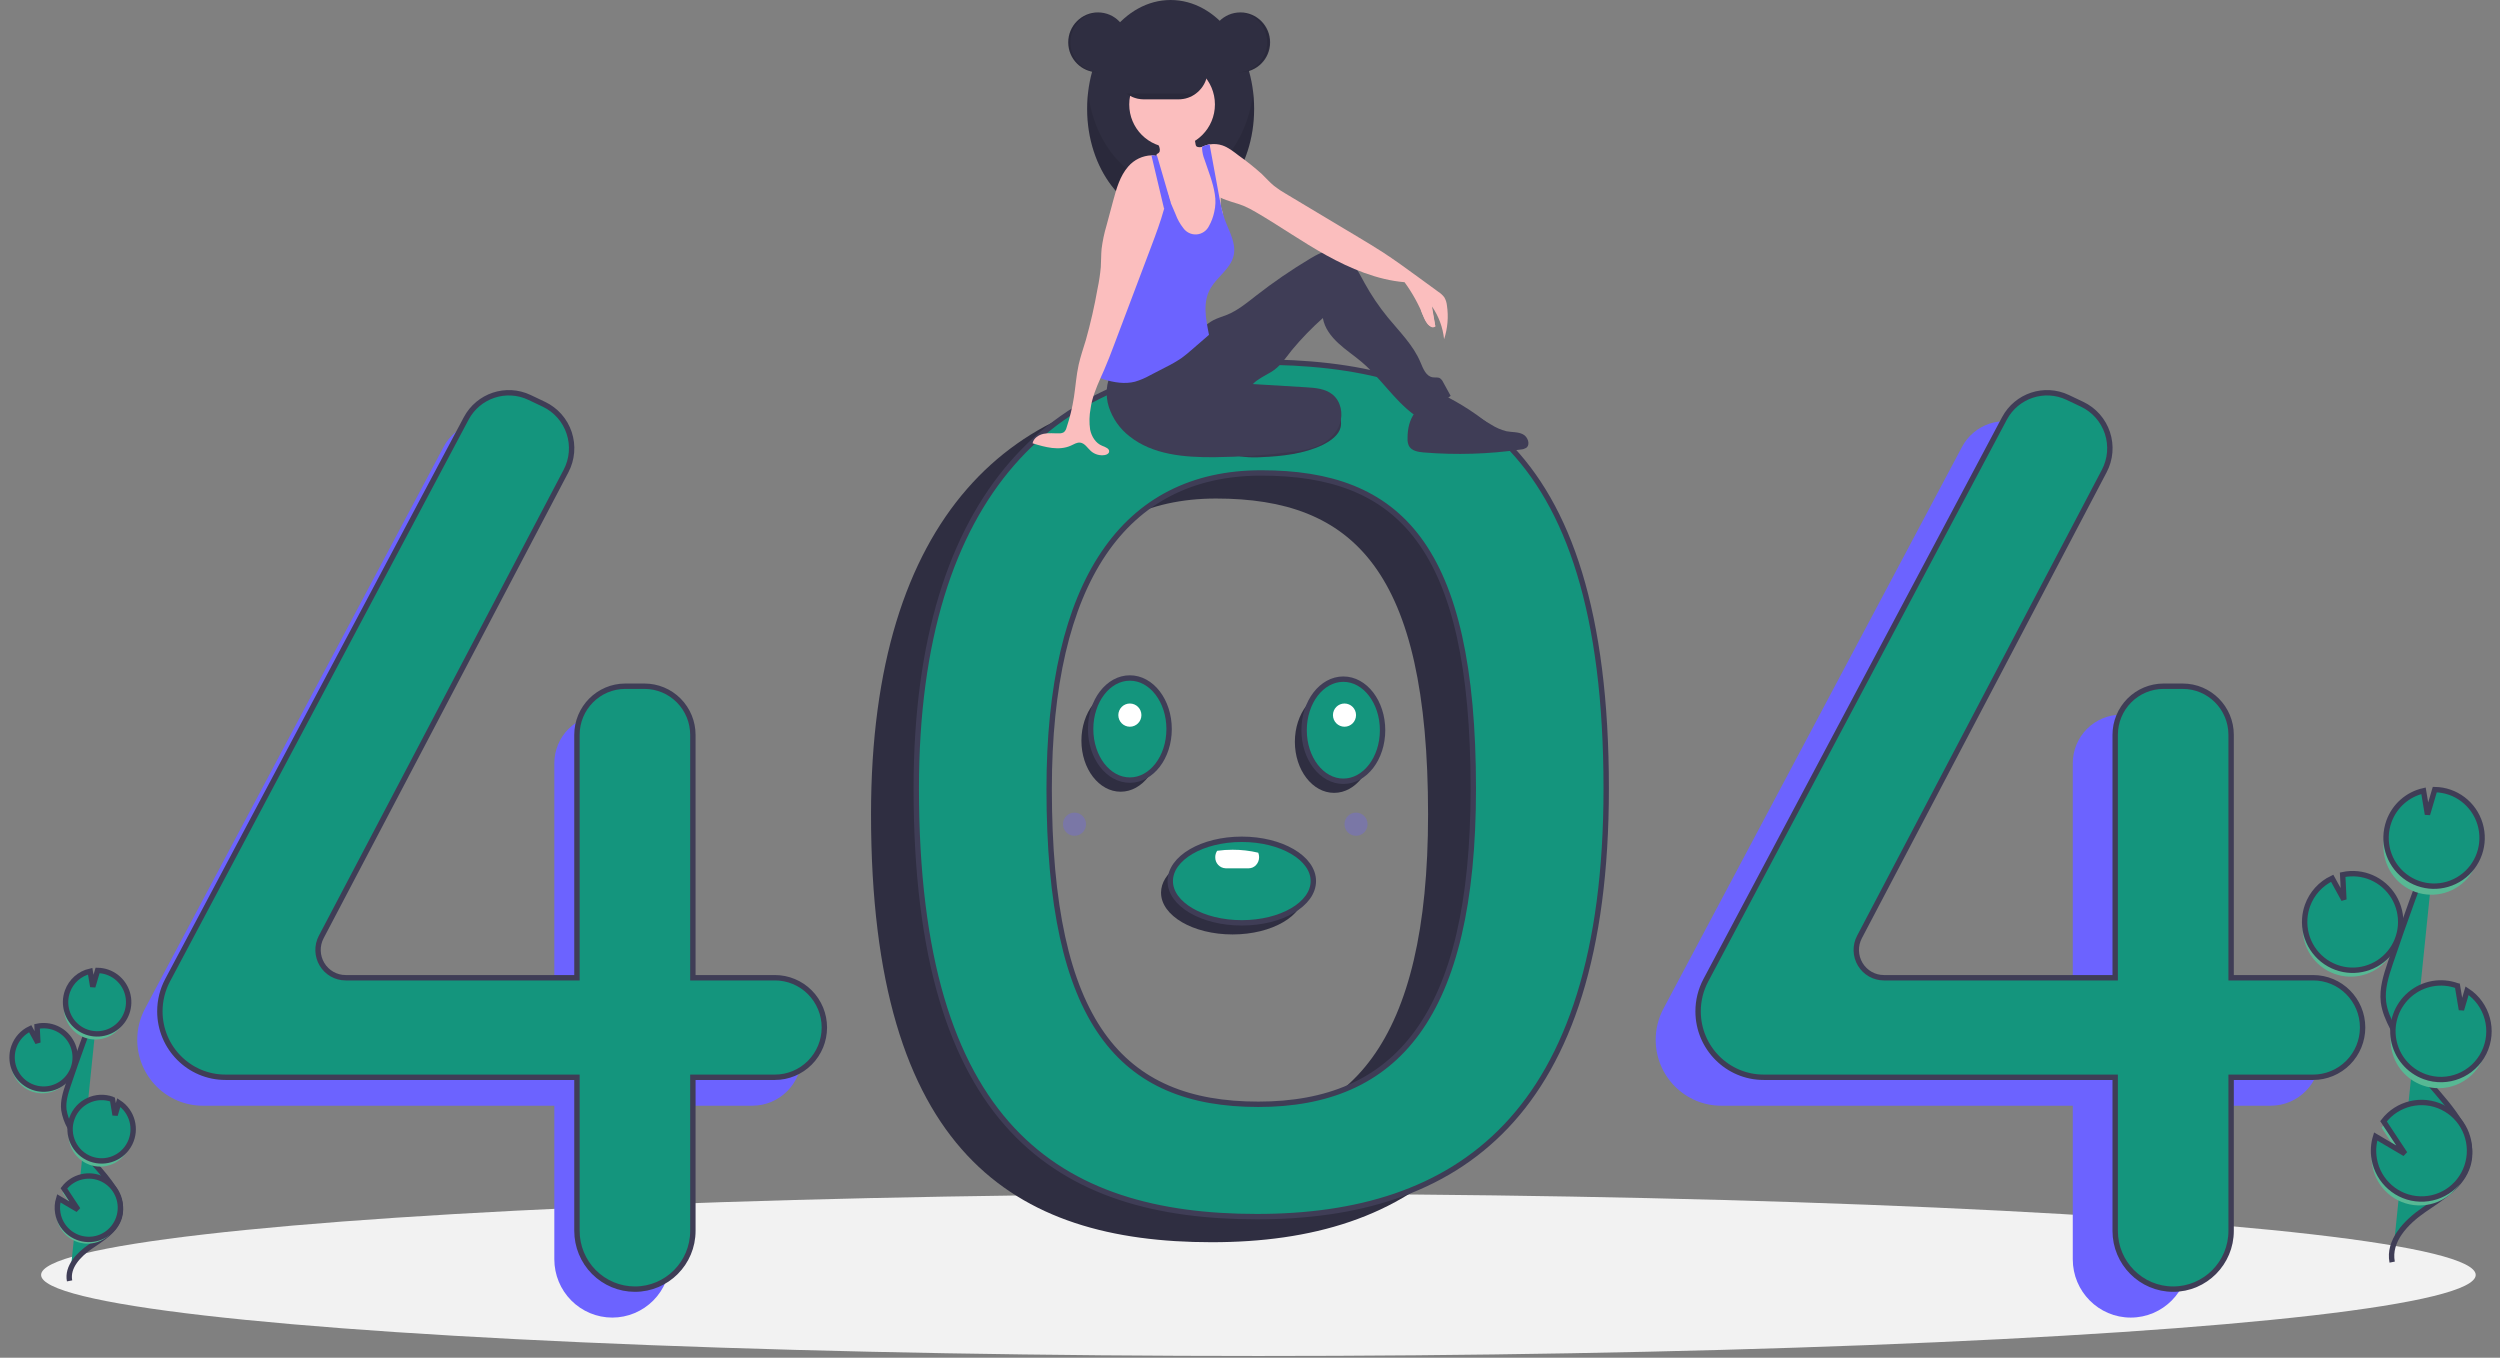 <?xml version="1.0" encoding="UTF-8"?>
<svg width="232px" height="126px" viewBox="0 0 232 126" version="1.1" xmlns="http://www.w3.org/2000/svg" xmlns:xlink="http://www.w3.org/1999/xlink">
    <rect x="0" y="0" width="232" height="126" fill="#808080" stroke="none"/>
    <!-- Generator: Sketch 52 (66869) - http://www.bohemiancoding.com/sketch -->
    <title>undraw_page_not_found_su7k</title>
    <desc>Created with Sketch.</desc>
    <g id="Page-1" stroke="none" stroke-width="1" fill="#14957D" fill-rule="evenodd">
        <g id="404" transform="translate(-396, -137)">
            <g id="undraw_page_not_found_su7k" transform="translate(397, 137)">
                <ellipse id="Oval" fill="#F2F2F2" cx="115.78" cy="118.313" rx="112.966" ry="7.522"></ellipse>
                <path d="M111.451,35.971 C93.045,35.971 79.831,47.848 79.831,75.559 C79.831,106.964 93.045,115.278 111.451,115.278 C129.856,115.278 143.858,106.173 143.858,75.559 C143.858,42.833 129.856,35.971 111.451,35.971 Z M111.572,104.853 C98.824,104.853 92.164,97.331 92.164,75.579 C92.164,56.386 99.096,46.264 111.844,46.264 C124.592,46.264 131.525,52.912 131.525,75.579 C131.525,96.783 124.319,104.853 111.572,104.853 Z" id="Shape" fill="#2F2E41" fill-rule="nonzero"></path>
                <path d="M68.81,93.373 L61.2,93.373 L61.2,70.835 C61.2,68.342 59.191,66.322 56.712,66.322 L54.929,66.322 C53.739,66.322 52.597,66.797 51.756,67.644 C50.914,68.49 50.441,69.638 50.441,70.835 L50.441,93.373 L28.977,93.373 C28.079,93.373 27.246,92.9 26.782,92.126 C26.319,91.352 26.292,90.391 26.712,89.592 L49.429,46.347 C50.002,45.258 50.106,43.98 49.719,42.811 C49.331,41.642 48.486,40.684 47.378,40.157 L46.037,39.521 C43.874,38.493 41.29,39.353 40.163,41.474 L12.455,93.604 C11.983,94.492 11.736,95.483 11.736,96.49 C11.736,98.113 12.378,99.669 13.519,100.817 C14.66,101.965 16.208,102.61 17.822,102.61 L50.441,102.61 L50.441,116.861 C50.441,118.296 51.008,119.672 52.017,120.687 C53.026,121.701 54.394,122.272 55.821,122.272 L55.821,122.272 C57.247,122.272 58.616,121.701 59.624,120.687 C60.633,119.672 61.2,118.296 61.2,116.861 L61.2,102.61 L68.81,102.61 C71.346,102.61 73.402,100.542 73.402,97.991 C73.402,95.441 71.346,93.373 68.81,93.373 Z" id="Path" fill="#6C63FF"></path>
                <path d="M209.721,93.373 L202.112,93.373 L202.112,70.835 C202.112,68.342 200.102,66.322 197.624,66.322 L195.841,66.322 C194.651,66.322 193.509,66.797 192.667,67.644 C191.826,68.49 191.353,69.638 191.353,70.835 L191.353,93.373 L169.888,93.373 C168.99,93.373 168.158,92.9 167.694,92.126 C167.231,91.352 167.204,90.391 167.623,89.592 L190.341,46.347 C190.913,45.258 191.018,43.98 190.631,42.811 C190.243,41.642 189.397,40.684 188.289,40.157 L186.948,39.521 C184.786,38.493 182.202,39.353 181.074,41.474 L153.367,93.604 C152.895,94.492 152.648,95.483 152.648,96.49 C152.648,99.87 155.373,102.61 158.734,102.61 L191.353,102.61 L191.353,116.861 C191.353,119.849 193.761,122.272 196.732,122.272 C199.703,122.272 202.112,119.849 202.112,116.861 L202.112,102.61 L209.721,102.61 C212.258,102.61 214.313,100.542 214.313,97.991 C214.313,95.441 212.258,93.373 209.721,93.373 Z" id="Path" fill="#6C63FF"></path>
                <path d="M70.909,90.734 L63.299,90.734 L63.299,68.196 C63.299,66.999 62.826,65.851 61.985,65.004 C61.143,64.158 60.002,63.682 58.811,63.682 L57.028,63.682 C54.55,63.682 52.541,65.703 52.541,68.196 L52.541,90.734 L31.076,90.734 C30.178,90.734 29.345,90.261 28.882,89.487 C28.418,88.713 28.391,87.752 28.811,86.953 L51.529,43.708 C52.101,42.619 52.206,41.341 51.818,40.172 C51.431,39.003 50.585,38.045 49.477,37.518 L48.136,36.881 C45.973,35.854 43.389,36.713 42.262,38.835 L14.554,90.965 C14.083,91.853 13.836,92.844 13.836,93.85 C13.836,97.231 16.56,99.971 19.921,99.971 L52.541,99.971 L52.541,114.222 C52.541,115.657 53.107,117.033 54.116,118.048 C55.125,119.062 56.493,119.632 57.92,119.632 L57.92,119.632 C60.891,119.632 63.299,117.21 63.299,114.222 L63.299,99.971 L70.909,99.971 C72.127,99.971 73.295,99.484 74.156,98.618 C75.017,97.752 75.501,96.577 75.501,95.352 C75.501,94.127 75.017,92.953 74.156,92.086 C73.295,91.22 72.127,90.734 70.909,90.734 Z" id="Path" stroke="#3F3D56" stroke-width="0.5"></path>
                <path d="M213.657,90.734 L206.048,90.734 L206.048,68.196 C206.048,65.703 204.038,63.682 201.56,63.682 L199.777,63.682 C198.587,63.682 197.445,64.158 196.604,65.004 C195.762,65.851 195.289,66.999 195.289,68.196 L195.289,90.734 L173.825,90.734 C172.926,90.734 172.094,90.261 171.63,89.487 C171.167,88.713 171.14,87.752 171.559,86.953 L194.277,43.708 C194.85,42.619 194.954,41.341 194.567,40.172 C194.179,39.003 193.333,38.045 192.226,37.518 L190.884,36.881 C188.722,35.854 186.138,36.713 185.01,38.835 L157.303,90.965 C156.831,91.853 156.584,92.844 156.584,93.85 C156.584,97.231 159.309,99.971 162.67,99.971 L195.289,99.971 L195.289,114.222 C195.289,117.21 197.698,119.632 200.668,119.632 C203.639,119.632 206.048,117.21 206.048,114.222 L206.048,99.971 L213.657,99.971 C214.875,99.971 216.043,99.484 216.905,98.618 C217.766,97.752 218.25,96.577 218.25,95.352 C218.25,92.801 216.194,90.734 213.657,90.734 Z" id="Path" stroke="#3F3D56" stroke-width="0.5"></path>
                <path d="M115.649,33.596 C97.244,33.596 84.029,45.472 84.029,73.183 C84.029,104.589 97.244,112.903 115.649,112.903 C134.054,112.903 148.056,103.797 148.056,73.183 C148.056,40.458 134.054,33.596 115.649,33.596 Z M115.77,102.478 C103.022,102.478 96.362,94.956 96.362,73.204 C96.362,54.01 103.295,43.889 116.043,43.889 C128.791,43.889 135.723,50.537 135.723,73.204 C135.723,94.408 128.518,102.478 115.77,102.478 L115.77,102.478 Z" id="Shape" stroke="#3F3D56" stroke-width="0.5"></path>
                <ellipse id="Oval" fill="#2F2E41" cx="100.896" cy="3.931" rx="2.763" ry="2.779"></ellipse>
                <ellipse id="Oval" fill="#2F2E41" cx="107.635" cy="10.098" rx="7.749" ry="10.098"></ellipse>
                <path d="M107.635,17.147 C103.753,17.147 100.537,13.427 99.973,8.573 C99.915,9.08 99.885,9.589 99.885,10.098 C99.885,15.675 103.355,20.197 107.635,20.197 C111.915,20.197 115.384,15.675 115.384,10.098 C115.384,9.589 115.355,9.08 115.296,8.573 C114.732,13.427 111.517,17.147 107.635,17.147 Z" id="Path" fill="#000000" opacity="0.1"></path>
                <path d="M123.404,39.671 C123.237,40.359 122.52,40.91 121.725,41.295 C120.054,42.104 117.993,42.346 115.994,42.427 C115.485,42.458 114.973,42.448 114.464,42.398 C113.479,42.302 112.555,41.875 111.841,41.185 C111.737,41.117 111.676,41.001 111.678,40.876 C111.679,40.752 111.745,40.637 111.85,40.573 C112.915,39.397 114.69,38.676 116.479,38.157 C117.836,37.763 120.202,36.744 121.681,36.881 C123.114,37.015 123.614,38.803 123.404,39.671 Z" id="Path" fill="#3F3D56"></path>
                <path d="M123.404,39.671 C123.237,40.359 122.52,40.91 121.725,41.295 C120.054,42.104 117.993,42.346 115.994,42.427 C115.485,42.458 114.973,42.448 114.464,42.398 C113.479,42.302 112.555,41.875 111.841,41.185 C111.737,41.117 111.676,41.001 111.678,40.876 C111.679,40.752 111.745,40.637 111.85,40.573 C112.915,39.397 114.69,38.676 116.479,38.157 C117.836,37.763 120.202,36.744 121.681,36.881 C123.114,37.015 123.614,38.803 123.404,39.671 Z" id="Path" fill="#000000" opacity="0.1"></path>
                <path d="M102.16,34.531 C101.65,35.536 101.558,36.704 101.904,37.778 C102.255,38.843 102.913,39.78 103.794,40.469 C105.956,42.212 108.931,42.452 111.702,42.428 C114.13,42.406 116.555,42.239 118.963,41.927 C119.77,41.855 120.563,41.67 121.319,41.377 C122.223,40.984 123.018,40.262 123.339,39.325 C123.661,38.389 123.433,37.242 122.668,36.617 C121.997,36.068 121.07,35.992 120.206,35.94 L115.262,35.641 C115.75,35.144 116.401,34.863 116.996,34.501 C117.785,34.022 118.309,33.217 118.883,32.491 C119.767,31.428 120.729,30.433 121.761,29.515 C121.922,30.443 122.506,31.206 123.193,31.846 C123.88,32.487 124.672,33.002 125.387,33.612 C127.117,35.09 128.363,37.094 130.182,38.459 C131.434,38.128 132.604,37.54 133.619,36.733 L132.912,35.445 C132.853,35.312 132.761,35.197 132.645,35.11 C132.445,34.986 132.187,35.05 131.955,35.015 C131.333,34.921 131.062,34.2 130.818,33.618 C130.149,32.019 128.868,30.779 127.773,29.439 C126.966,28.449 126.249,27.388 125.633,26.267 C125.265,25.599 124.929,24.904 124.43,24.328 C123.931,23.753 123.232,23.3 122.473,23.299 C121.802,23.297 121.183,23.64 120.607,23.984 C118.85,25.034 117.16,26.192 115.546,27.452 C114.702,28.111 113.862,28.808 112.872,29.212 C112.455,29.382 112.015,29.499 111.615,29.706 C110.914,30.069 110.382,30.683 109.809,31.227 C107.767,33.171 104.97,34.43 102.16,34.531 Z" id="Path" fill="#3F3D56"></path>
                <path d="M112.499,20.698 C112.476,21.292 112.35,21.878 112.127,22.428 C111.899,22.984 111.452,23.418 110.892,23.629 C110.499,23.734 110.087,23.748 109.688,23.668 C109.34,23.631 109.005,23.516 108.707,23.332 C108.243,23.011 108.012,22.439 107.928,21.879 C107.844,21.32 107.881,20.749 107.827,20.186 C107.775,19.731 107.689,19.28 107.57,18.838 C107.534,18.691 107.497,18.545 107.46,18.398 C107.424,18.252 107.389,18.106 107.357,17.959 C107.327,17.822 107.3,17.683 107.276,17.545 C107.257,17.427 107.239,17.309 107.226,17.191 C107.215,16.839 107.156,16.491 107.053,16.155 C106.956,15.936 106.835,15.73 106.692,15.54 C106.631,15.452 106.571,15.364 106.517,15.272 C106.359,15.034 106.286,14.75 106.309,14.465 C106.315,14.421 106.326,14.378 106.34,14.335 C106.346,14.319 106.352,14.303 106.358,14.287 C106.482,14.254 106.58,14.161 106.622,14.04 C106.645,13.912 106.634,13.78 106.59,13.657 C106.54,13.486 106.471,13.32 106.385,13.164 C106.328,13.061 106.136,12.876 106.135,12.758 C106.132,12.52 106.593,12.329 106.78,12.236 C107.349,11.949 107.985,11.819 108.621,11.86 C109.028,11.888 109.47,12.014 109.695,12.358 C109.898,12.668 109.871,13.069 109.957,13.429 C109.966,13.481 109.988,13.53 110.021,13.572 C110.065,13.612 110.12,13.638 110.179,13.645 C110.279,13.665 110.381,13.669 110.482,13.657 L110.483,13.657 C110.51,13.655 110.536,13.651 110.563,13.646 C110.72,13.616 110.869,13.552 110.998,13.456 C111.082,13.434 111.166,13.416 111.251,13.402 C111.254,13.401 111.257,13.4 111.261,13.399 C111.598,14.471 111.642,15.62 111.918,16.711 C112.055,17.254 112.251,17.79 112.279,18.348 C112.281,18.373 112.282,18.398 112.282,18.423 C112.286,18.602 112.272,18.783 112.28,18.962 C112.282,19.043 112.291,19.123 112.307,19.202 C112.337,19.33 112.374,19.455 112.419,19.578 L112.421,19.584 C112.434,19.623 112.446,19.663 112.456,19.703 C112.464,19.732 112.47,19.761 112.476,19.79 L112.476,19.792 C112.526,20.091 112.534,20.396 112.499,20.698 Z" id="Path" fill="#FBBEBE"></path>
                <ellipse id="Oval" fill="#FBBEBE" cx="107.769" cy="9.692" rx="3.976" ry="3.999"></ellipse>
                <path d="M133.011,31.478 C132.896,30.387 132.51,29.343 131.89,28.44 C131.993,29.057 132.096,29.674 132.2,30.29 C131.937,30.367 131.653,30.279 131.479,30.067 C131.311,29.857 131.183,29.618 131.101,29.362 C130.649,28.234 130.058,27.167 129.342,26.188 C126.811,25.976 124.309,24.92 122.084,23.69 C119.857,22.461 117.774,20.987 115.577,19.705 C115.196,19.474 114.799,19.27 114.389,19.095 C113.702,18.818 112.931,18.674 112.279,18.348 C112.235,18.327 112.191,18.304 112.148,18.28 C112.001,18.199 111.862,18.105 111.732,17.999 C111.662,17.941 111.595,17.88 111.532,17.814 C111.207,17.434 110.949,17 110.77,16.532 C110.42,15.754 110.296,14.815 109.947,14.037 C110.107,13.886 110.287,13.759 110.482,13.657 L110.483,13.657 C110.511,13.642 110.54,13.628 110.569,13.614 C110.707,13.549 110.85,13.496 110.998,13.456 C111.082,13.434 111.166,13.416 111.251,13.402 C111.254,13.401 111.257,13.4 111.261,13.399 C111.655,13.335 112.058,13.367 112.437,13.493 C112.991,13.681 113.458,14.058 113.923,14.413 C114.68,14.949 115.405,15.528 116.096,16.147 C116.48,16.517 116.831,16.924 117.244,17.26 C117.587,17.526 117.949,17.768 118.327,17.982 C120.562,19.321 122.797,20.66 125.033,21.999 C125.79,22.452 126.547,22.905 127.287,23.385 C128.411,24.114 129.495,24.905 130.578,25.694 C131.216,26.159 131.854,26.624 132.491,27.09 C132.701,27.224 132.884,27.395 133.034,27.594 C133.166,27.82 133.248,28.072 133.274,28.333 C133.434,29.388 133.344,30.465 133.011,31.478 Z" id="Path" fill="#FBBEBE"></path>
                <path d="M113.484,23.705 C113.216,24.915 112.001,25.646 111.365,26.709 C110.575,28.028 110.898,29.561 111.194,31.071 C110.652,31.541 110.11,32.011 109.568,32.48 C109.269,32.739 108.97,32.998 108.648,33.227 C108.178,33.543 107.687,33.827 107.179,34.075 C106.699,34.323 106.219,34.572 105.739,34.82 C105.293,35.072 104.821,35.274 104.33,35.42 C103.385,35.664 102.381,35.494 101.445,35.211 C101.335,35.182 101.229,35.138 101.13,35.082 C101.072,35.047 101.021,35 100.98,34.945 C100.888,34.779 100.855,34.586 100.885,34.398 C100.98,32.815 101.365,31.265 101.749,29.727 C101.954,28.804 102.229,27.898 102.573,27.018 C102.91,26.264 103.297,25.533 103.732,24.832 C104.213,23.949 104.782,23.118 105.431,22.352 C105.746,22.057 106.012,21.712 106.218,21.331 C106.457,20.782 106.365,20.152 106.413,19.555 C106.45,19.106 106.569,18.667 106.763,18.261 L106.763,18.26 C106.867,18.041 106.992,17.833 107.136,17.639 C107.201,17.793 107.267,17.946 107.332,18.098 C107.375,18.199 107.418,18.299 107.46,18.398 C107.515,18.527 107.57,18.656 107.625,18.783 C107.782,19.151 107.938,19.518 108.095,19.885 C108.264,20.347 108.505,20.779 108.809,21.165 C109.092,21.567 109.564,21.79 110.052,21.753 C110.54,21.715 110.973,21.422 111.191,20.981 C111.418,20.577 111.582,20.14 111.678,19.686 C111.811,19.133 111.829,18.559 111.732,17.999 C111.569,16.92 111.113,15.818 110.782,14.815 C110.647,14.481 110.569,14.126 110.551,13.766 C110.551,13.726 110.555,13.685 110.563,13.646 C110.565,13.635 110.567,13.625 110.569,13.614 C110.707,13.549 110.85,13.496 110.998,13.456 C111.082,13.434 111.166,13.416 111.251,13.402 C111.542,14.99 111.835,16.579 112.127,18.167 C112.134,18.205 112.141,18.242 112.148,18.28 C112.19,18.508 112.232,18.735 112.28,18.962 C112.322,19.168 112.368,19.374 112.419,19.578 L112.421,19.584 C112.439,19.653 112.457,19.721 112.476,19.79 L112.476,19.792 C112.528,19.979 112.586,20.165 112.652,20.348 C113.048,21.45 113.739,22.56 113.484,23.705 Z" id="Path" fill="#6C63FF"></path>
                <path d="M129.62,40.706 C129.607,40.939 129.652,41.172 129.75,41.383 C129.999,41.84 130.596,41.944 131.113,41.987 C134.131,42.237 137.167,42.144 140.164,41.71 C140.327,41.699 140.484,41.649 140.625,41.566 C141.051,41.266 140.788,40.533 140.323,40.299 C139.858,40.064 139.305,40.121 138.795,40.019 C138.288,39.891 137.805,39.68 137.365,39.396 C136.329,38.797 135.309,38.174 134.304,37.524 C133.705,37.138 132.999,36.725 132.325,36.954 C130.5,37.576 129.608,38.725 129.62,40.706 Z" id="Path" fill="#3F3D56"></path>
                <path d="M107.373,17.875 L107.373,17.875 C107.368,17.904 107.363,17.932 107.357,17.959 C107.35,18.005 107.341,18.052 107.332,18.098 C107.249,18.529 107.146,18.957 107.028,19.383 C106.705,20.558 106.272,21.715 105.842,22.855 C104.688,25.912 103.534,28.969 102.38,32.026 C102.089,32.796 101.798,33.566 101.468,34.32 C101.357,34.572 101.243,34.825 101.13,35.082 C100.724,35.999 100.335,36.945 100.205,37.921 C100.085,38.564 100.071,39.222 100.164,39.868 C100.294,40.508 100.68,41.133 101.284,41.37 C101.579,41.486 102.002,41.641 101.921,41.949 C101.877,42.119 101.686,42.201 101.514,42.23 C101.055,42.303 100.587,42.168 100.236,41.86 C99.914,41.572 99.666,41.124 99.236,41.075 C98.939,41.043 98.666,41.222 98.393,41.347 C97.283,41.858 95.989,41.5 94.823,41.138 C94.914,40.663 95.389,40.35 95.86,40.255 C96.331,40.159 96.818,40.227 97.298,40.214 C97.452,40.222 97.605,40.183 97.736,40.101 C97.853,39.993 97.935,39.851 97.972,39.696 C98.281,38.773 98.511,37.826 98.66,36.864 C98.815,35.859 98.879,34.838 99.1,33.845 C99.272,33.071 99.538,32.321 99.765,31.56 C100.206,29.994 100.567,28.407 100.849,26.805 C100.991,26.139 101.093,25.466 101.154,24.787 C101.193,24.225 101.174,23.66 101.228,23.099 C101.319,22.37 101.47,21.65 101.68,20.946 C101.887,20.178 102.093,19.411 102.298,18.644 C102.604,17.509 102.931,16.329 103.705,15.447 C104.248,14.819 105.025,14.446 105.852,14.415 C106.006,14.415 106.159,14.432 106.309,14.465 C106.333,14.471 106.358,14.477 106.383,14.484 C106.547,14.527 106.703,14.592 106.849,14.678 C107.088,14.525 107.209,14.579 107.367,14.814 C107.506,15.063 107.571,15.346 107.556,15.631 C107.569,16.383 107.508,17.135 107.373,17.875 Z" id="Path" fill="#FBBEBE"></path>
                <path d="M107.635,18.773 L107.625,18.783 L107.57,18.838 L107.028,19.383 L106.763,18.261 L105.852,14.415 C106.006,14.415 106.159,14.432 106.309,14.465 C106.315,14.421 106.326,14.377 106.34,14.335 L106.383,14.484 L106.692,15.54 L107.276,17.545 L107.373,17.875 L107.373,17.875 L107.635,18.773 Z" id="Path" fill="#6C63FF"></path>
                <path d="M111.073,6.505 C111.072,7.224 110.787,7.914 110.28,8.421 C110.189,8.513 110.092,8.597 109.989,8.675 C109.524,9.027 108.958,9.218 108.375,9.218 L105.142,9.218 C103.655,9.216 102.45,8.003 102.45,6.507 C102.45,5.011 103.655,3.797 105.142,3.795 L108.375,3.795 C109.862,3.799 111.067,5.009 111.073,6.505 Z" id="Path" fill="#2F2E41"></path>
                <ellipse id="Oval" fill="#2F2E41" cx="114.104" cy="3.931" rx="2.763" ry="2.779"></ellipse>
                <path d="M114.036,1.152 C114.002,1.152 113.969,1.154 113.935,1.155 C115.421,1.209 116.597,2.436 116.597,3.931 C116.597,5.426 115.421,6.653 113.935,6.707 C113.969,6.708 114.002,6.71 114.036,6.71 C115.562,6.71 116.799,5.466 116.799,3.931 C116.799,2.396 115.562,1.152 114.036,1.152 Z" id="Path" fill="#000000" opacity="0.1"></path>
                <path d="M100.896,1.152 C100.93,1.152 100.964,1.154 100.997,1.155 C99.512,1.209 98.335,2.436 98.335,3.931 C98.335,5.426 99.512,6.653 100.997,6.707 C100.964,6.708 100.93,6.71 100.896,6.71 C99.371,6.708 98.136,5.465 98.136,3.931 C98.136,2.397 99.371,1.154 100.896,1.152 Z" id="Path" fill="#000000" opacity="0.1"></path>
                <path d="M109.989,8.675 C109.524,9.027 108.958,9.218 108.375,9.218 L105.142,9.218 C104.56,9.218 103.994,9.027 103.529,8.675 L109.989,8.675 Z" id="Path" fill="#000000" opacity="0.1"></path>
                <path d="M130.866,28.809 C130.866,28.809 131.562,30.827 132.2,30.29 L131.691,27.652 L130.866,28.809 Z" id="Path" fill="#FBBEBE"></path>
                <path d="M215.623,90.365 C217.402,91.015 219.395,90.464 220.594,88.991 C221.793,87.518 221.936,85.444 220.951,83.819 C219.966,82.193 218.067,81.37 216.216,81.767 L216.328,84.075 L215.242,82.097 C214.177,82.601 213.354,83.509 212.954,84.622 C212.812,85.012 212.726,85.42 212.698,85.835 C212.557,87.832 213.751,89.681 215.623,90.365 Z" id="Path" fill="#57B894"></path>
                <path d="M220.993,117.125 C220.61,115.162 222.27,113.423 223.91,112.292 C225.55,111.161 227.466,110.051 228.025,108.132 C228.83,105.374 226.434,102.848 224.57,100.67 C223.187,99.054 221.999,97.279 221.031,95.381 C220.644,94.62 220.287,93.825 220.185,92.976 C220.038,91.754 220.429,90.537 220.822,89.371 C222.132,85.487 223.534,81.635 225.025,77.816" id="Path" stroke="#3F3D56" stroke-width="0.5"></path>
                <path d="M215.806,89.771 C217.585,90.421 219.579,89.87 220.778,88.397 C221.977,86.924 222.12,84.85 221.135,83.225 C220.15,81.599 218.251,80.776 216.4,81.173 L216.511,83.481 L215.426,81.503 C214.361,82.007 213.538,82.915 213.138,84.028 C212.996,84.418 212.91,84.826 212.882,85.241 C212.741,87.238 213.935,89.087 215.806,89.771 Z" id="Path" stroke="#3F3D56" stroke-width="0.5"></path>
                <path d="M220.448,77.019 C220.966,75.583 222.175,74.512 223.656,74.176 L224.023,76.37 L224.704,74.066 C226.642,74.095 228.339,75.381 228.902,77.247 C229.465,79.112 228.764,81.13 227.168,82.237 C225.573,83.344 223.448,83.287 221.914,82.096 C220.38,80.904 219.787,78.852 220.448,77.019 L220.448,77.019 Z" id="Path" fill="#57B894"></path>
                <path d="M220.693,76.227 C221.21,74.791 222.42,73.72 223.901,73.384 L224.268,75.578 L224.948,73.274 C226.887,73.303 228.584,74.589 229.147,76.455 C229.71,78.32 229.009,80.338 227.413,81.445 C225.817,82.552 223.693,82.495 222.159,81.304 C220.624,80.112 220.032,78.06 220.693,76.227 L220.693,76.227 Z" id="Path" stroke="#3F3D56" stroke-width="0.5"></path>
                <path d="M223.788,100.715 C225.917,101.492 228.288,100.538 229.297,98.498 C230.306,96.458 229.633,93.981 227.732,92.741 L227.209,94.511 L226.839,92.292 C226.835,92.29 226.831,92.289 226.827,92.287 C225.33,91.74 223.656,92.038 222.437,93.069 C221.218,94.1 220.638,95.707 220.917,97.284 C221.195,98.861 222.29,100.169 223.788,100.715 L223.788,100.715 Z" id="Path" fill="#57B894"></path>
                <path d="M224,99.913 C226.13,100.69 228.5,99.736 229.509,97.696 C230.519,95.655 229.845,93.178 227.944,91.938 L227.421,93.709 L227.051,91.489 C227.047,91.488 227.043,91.486 227.039,91.485 C225.542,90.938 223.869,91.236 222.649,92.267 C221.43,93.298 220.85,94.905 221.129,96.482 C221.407,98.059 222.502,99.367 224,99.913 L224,99.913 Z" id="Path" stroke="#3F3D56" stroke-width="0.5"></path>
                <path d="M219.148,108.159 C219.512,110.246 221.28,111.79 223.385,111.861 C225.49,111.933 227.357,110.511 227.861,108.454 C228.364,106.397 227.366,104.267 225.468,103.347 C223.571,102.428 221.292,102.971 220.006,104.649 L221.992,107.655 L219.279,106.059 C219.069,106.739 219.023,107.459 219.148,108.159 Z" id="Path" fill="#57B894"></path>
                <path d="M219.331,107.565 C219.696,109.651 221.463,111.196 223.569,111.267 C225.674,111.339 227.541,109.917 228.044,107.86 C228.547,105.803 227.549,103.673 225.652,102.753 C223.754,101.834 221.476,102.377 220.19,104.055 L222.176,107.061 L219.462,105.465 C219.252,106.145 219.207,106.865 219.331,107.565 Z" id="Path" stroke="#3F3D56" stroke-width="0.5"></path>
                <path d="M1.929,101.284 C3.098,101.712 4.408,101.35 5.195,100.382 C5.983,99.414 6.077,98.052 5.43,96.983 C4.783,95.915 3.535,95.375 2.319,95.636 L2.392,97.152 L1.679,95.853 C0.979,96.183 0.439,96.78 0.176,97.512 C0.083,97.768 0.026,98.036 0.007,98.308 C-0.085,99.621 0.699,100.835 1.929,101.284 Z" id="Path" fill="#57B894"></path>
                <path d="M5.457,118.866 C5.206,117.577 6.296,116.434 7.374,115.691 C8.451,114.948 9.71,114.218 10.078,112.958 C10.606,111.146 9.032,109.486 7.808,108.055 C6.899,106.994 6.118,105.827 5.483,104.58 C5.206,104.091 5.018,103.556 4.927,103 C4.83,102.197 5.087,101.398 5.345,100.632 C6.206,98.08 7.127,95.549 8.107,93.04" id="Path" stroke="#3F3D56" stroke-width="0.5"></path>
                <path d="M2.05,100.894 C3.218,101.321 4.528,100.96 5.316,99.992 C6.104,99.024 6.198,97.661 5.551,96.593 C4.903,95.525 3.656,94.985 2.44,95.246 L2.513,96.762 L1.8,95.462 C1.1,95.793 0.559,96.39 0.297,97.121 C0.203,97.377 0.147,97.646 0.128,97.918 C0.036,99.23 0.82,100.445 2.05,100.894 Z" id="Path" stroke="#3F3D56" stroke-width="0.5"></path>
                <path d="M5.099,92.516 C5.439,91.573 6.234,90.869 7.207,90.648 L7.448,92.09 L7.895,90.576 C9.169,90.595 10.284,91.44 10.654,92.666 C11.024,93.891 10.563,95.217 9.515,95.944 C8.466,96.672 7.071,96.634 6.063,95.852 C5.054,95.069 4.665,93.72 5.099,92.516 Z" id="Path" fill="#57B894"></path>
                <path d="M5.26,91.996 C5.6,91.052 6.395,90.348 7.368,90.128 L7.609,91.569 L8.056,90.056 C9.33,90.075 10.445,90.919 10.815,92.145 C11.184,93.371 10.724,94.697 9.675,95.424 C8.627,96.152 7.231,96.114 6.223,95.331 C5.215,94.548 4.826,93.2 5.26,91.996 Z" id="Path" stroke="#3F3D56" stroke-width="0.5"></path>
                <path d="M7.294,108.085 C8.693,108.595 10.25,107.968 10.913,106.628 C11.577,105.288 11.134,103.66 9.885,102.846 L9.542,104.009 L9.298,102.551 C9.296,102.549 9.293,102.548 9.291,102.548 C8.307,102.188 7.207,102.384 6.406,103.061 C5.605,103.738 5.224,104.794 5.407,105.831 C5.59,106.867 6.309,107.726 7.294,108.085 Z" id="Path" fill="#57B894"></path>
                <path d="M7.433,107.558 C8.832,108.068 10.39,107.441 11.053,106.101 C11.716,104.76 11.273,103.133 10.024,102.318 L9.681,103.482 L9.437,102.023 C9.435,102.022 9.432,102.021 9.43,102.021 C7.91,101.466 6.23,102.256 5.679,103.785 C5.127,105.314 5.913,107.003 7.433,107.558 Z" id="Path" stroke="#3F3D56" stroke-width="0.5"></path>
                <path d="M4.245,112.976 C4.484,114.347 5.646,115.361 7.029,115.408 C8.412,115.455 9.639,114.521 9.97,113.17 C10.3,111.818 9.645,110.418 8.398,109.814 C7.151,109.21 5.654,109.567 4.809,110.669 L6.114,112.644 L4.331,111.596 C4.193,112.042 4.163,112.516 4.245,112.976 Z" id="Path" fill="#57B894"></path>
                <path d="M4.366,112.585 C4.605,113.956 5.767,114.971 7.15,115.018 C8.533,115.065 9.759,114.131 10.09,112.779 C10.421,111.428 9.765,110.028 8.518,109.424 C7.272,108.82 5.775,109.177 4.93,110.279 L6.235,112.254 L4.452,111.206 C4.314,111.652 4.284,112.125 4.366,112.585 Z" id="Path" stroke="#3F3D56" stroke-width="0.5"></path>
                <ellipse id="Oval" fill="#2F2E41" cx="102.996" cy="68.733" rx="3.641" ry="4.738"></ellipse>
                <ellipse id="Oval" fill="#2F2E41" cx="122.805" cy="68.84" rx="3.641" ry="4.738"></ellipse>
                <path d="M120.021,82.84 C120.021,84.981 117.049,86.717 113.382,86.717 C109.716,86.717 106.744,84.981 106.744,82.84 C106.744,80.986 108.973,79.435 111.952,79.056 C112.426,78.993 112.904,78.962 113.382,78.963 C114.184,78.961 114.983,79.047 115.766,79.222 C118.254,79.78 120.021,81.19 120.021,82.84 Z" id="Path" fill="#2F2E41"></path>
                <ellipse id="Oval" stroke="#3F3D56" stroke-width="0.5" cx="103.852" cy="67.656" rx="3.641" ry="4.738"></ellipse>
                <ellipse id="Oval" stroke="#3F3D56" stroke-width="0.5" cx="123.662" cy="67.763" rx="3.641" ry="4.738"></ellipse>
                <ellipse id="Oval" stroke="#3F3D56" stroke-width="0.5" cx="114.239" cy="81.763" rx="6.639" ry="3.877"></ellipse>
                <path d="M115.845,79.545 C115.847,79.816 115.746,80.077 115.562,80.275 C115.387,80.468 115.14,80.578 114.881,80.579 L112.74,80.579 C112.19,80.559 111.76,80.097 111.776,79.545 C111.775,79.335 111.836,79.129 111.952,78.954 C112.426,78.887 112.904,78.854 113.382,78.856 C114.185,78.853 114.985,78.946 115.766,79.131 C115.819,79.263 115.846,79.403 115.845,79.545 Z" id="Path" fill="#FFFFFF"></path>
                <ellipse id="Oval" fill="#FFFFFF" cx="103.852" cy="66.363" rx="1.071" ry="1.077"></ellipse>
                <ellipse id="Oval" fill="#FFFFFF" cx="123.769" cy="66.363" rx="1.071" ry="1.077"></ellipse>
                <ellipse id="Oval" fill="#6C63FF" opacity="0.3" cx="124.839" cy="76.486" rx="1.071" ry="1.077"></ellipse>
                <ellipse id="Oval" fill="#6C63FF" opacity="0.3" cx="98.713" cy="76.486" rx="1.071" ry="1.077"></ellipse>
            </g>
        </g>
    </g>
</svg>